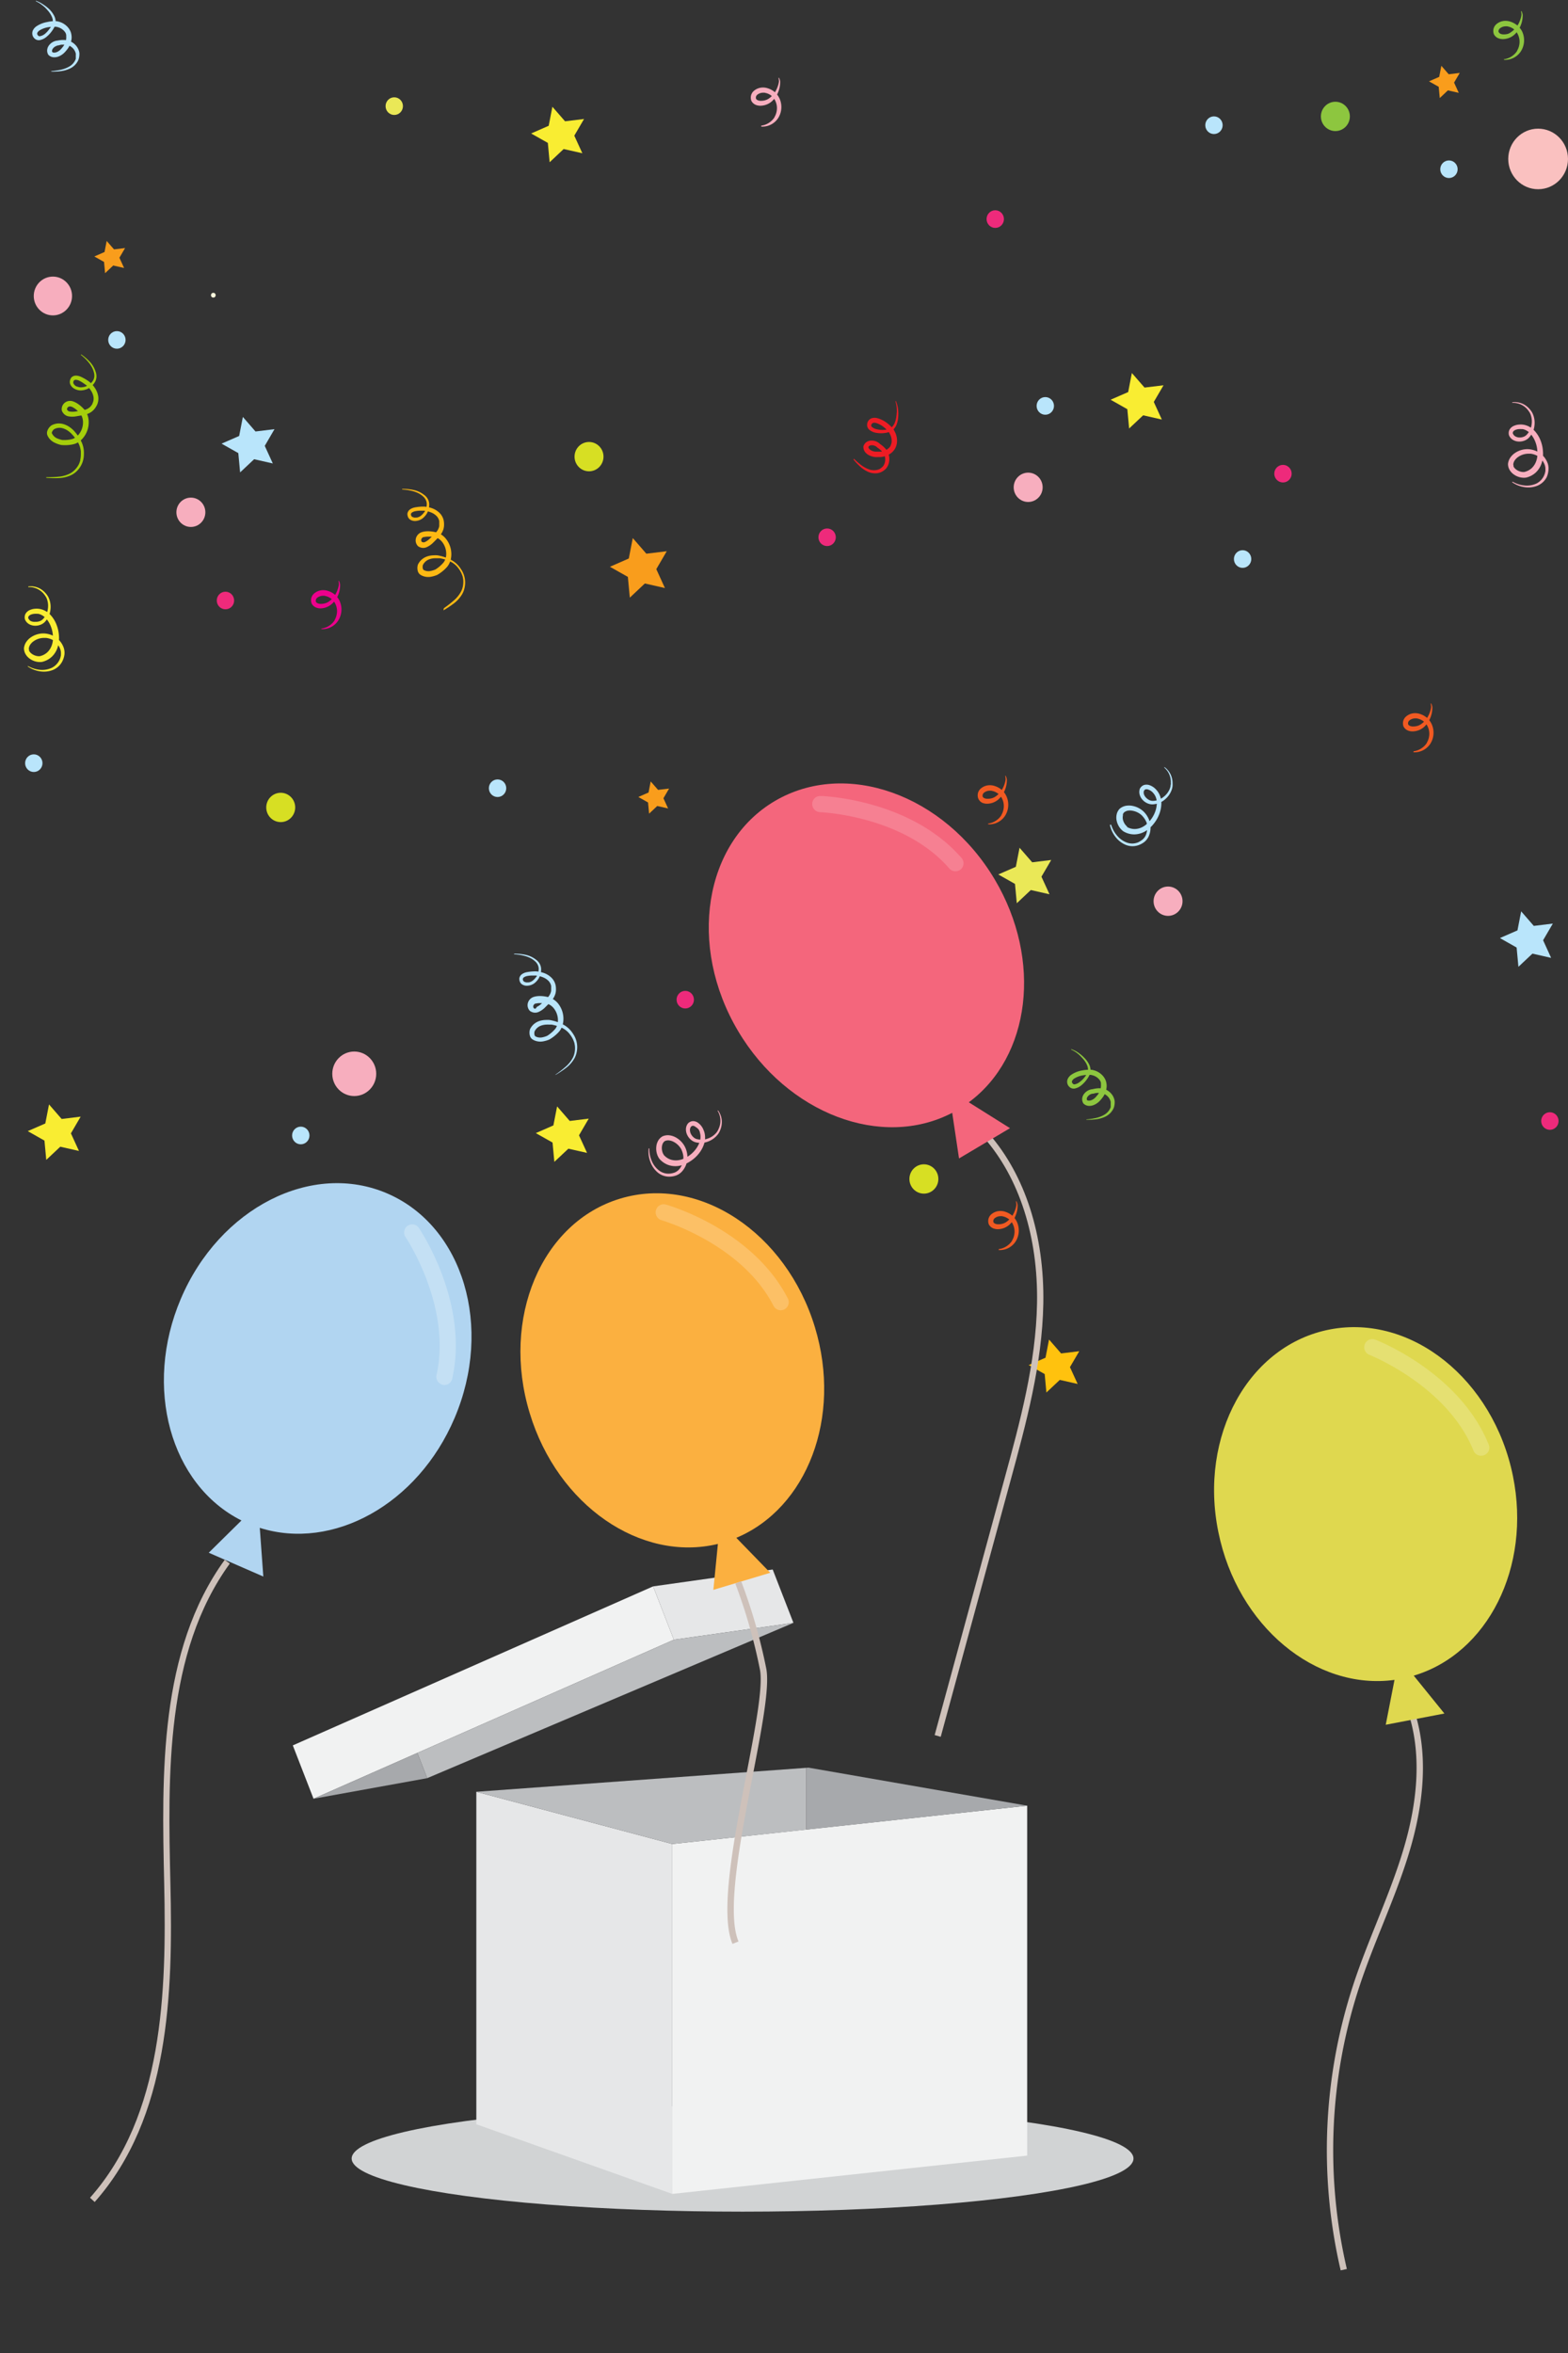<svg id="card-1-0" xmlns="http://www.w3.org/2000/svg" viewBox="0 0 444 666"><rect x="0" y="0" width="444" height="666" fill="#333333" stroke="none"/><title>card-1-0</title><g id="card-1-0-particles"><path d="M314.63,233.43a8.44,8.44,0,0,0,1.74,3.15,6.48,6.48,0,0,0,2.82,1.94,4.51,4.51,0,0,0,1.61.23,4.59,4.59,0,0,0,1.54-.36A5,5,0,0,0,323,238l.35-.23.14-.11.14-.12a3.54,3.54,0,0,0,.85-1.21,5.24,5.24,0,0,0,.24-3.05l0-.19,0-.09,0,.05h0v0l0-.05c0-.09,0-.12-.06-.18l-.07-.18a5.53,5.53,0,0,0-.36-.69,5.76,5.76,0,0,0-.45-.64l-.28-.33-.23-.24a5.17,5.17,0,0,0-2.64-1.27,3.57,3.57,0,0,0-1.36,0,2.4,2.4,0,0,0-1.06.55l.09-.09a1.86,1.86,0,0,0-.28.42l-.05.12v0h0s0-.07,0,0h0l0,.1,0,.05v.07l0,.13a2.87,2.87,0,0,0,0,1.16,3.67,3.67,0,0,0,.49,1.17,3.13,3.13,0,0,0,.81.88L319,234a4.52,4.52,0,0,0,2.3.65,4.93,4.93,0,0,0,2.32-.63,6.09,6.09,0,0,0,1.05-.74l.13-.11.12-.11.23-.23.22-.24.25-.29a8.34,8.34,0,0,0,1.39-2.31,7.58,7.58,0,0,0,.56-2.59,4.34,4.34,0,0,0-.57-2.34l-.16-.24-.09-.12-.13-.16a3.51,3.51,0,0,0-.39-.42,3.12,3.12,0,0,0-1-.6,1.4,1.4,0,0,0-.8-.11.81.81,0,0,0-.51.45l.05-.13a1.54,1.54,0,0,0-.07,1,2.46,2.46,0,0,0,.58,1,3.12,3.12,0,0,0,1,.74,2.32,2.32,0,0,0,1.2.2h.06a4.87,4.87,0,0,0,2.68-1.07,5.52,5.52,0,0,0,1.85-2.42,4,4,0,0,0,.2-.74c0-.12,0-.28.06-.42s0-.26,0-.39a5.4,5.4,0,0,0-.15-1.61,5.59,5.59,0,0,0-.63-1.5,5.52,5.52,0,0,0-1.09-1.27l.09-.13a5.51,5.51,0,0,1,2,2.78,6,6,0,0,1,.27,1.72,7.19,7.19,0,0,1,0,.87,5,5,0,0,1-.17.86,6.24,6.24,0,0,1-1.91,2.87,5.7,5.7,0,0,1-3.12,1.41h0a3.32,3.32,0,0,1-1.71-.18,4,4,0,0,1-1.45-.93,3.54,3.54,0,0,1-.91-1.48,2.75,2.75,0,0,1,0-1.75h0a2.11,2.11,0,0,1,1.2-1.1,2.54,2.54,0,0,1,1.61.07,4.41,4.41,0,0,1,1.38.81,4.59,4.59,0,0,1,.57.58,5.17,5.17,0,0,1,.48.64,5.68,5.68,0,0,1,.86,3.08,8.67,8.67,0,0,1-.62,3.14,9.9,9.9,0,0,1-1.62,2.75,8.52,8.52,0,0,1-2.41,2.08,6.25,6.25,0,0,1-3.07.83,6,6,0,0,1-3.05-.88h0a4.78,4.78,0,0,1-1.21-1.32,5.19,5.19,0,0,1-.67-1.66,4.21,4.21,0,0,1,0-1.8,3.34,3.34,0,0,1,.84-1.59h0a3.8,3.8,0,0,1,1.7-.83,4.89,4.89,0,0,1,1.88,0,6.29,6.29,0,0,1,3.3,1.71,6.75,6.75,0,0,1,1.77,3.29,6.14,6.14,0,0,1-.46,3.71,4.48,4.48,0,0,1-1.16,1.49,6,6,0,0,1-1.64.91,5.1,5.1,0,0,1-3.67-.07,7.09,7.09,0,0,1-2.92-2.28,8.32,8.32,0,0,1-1.56-3.39Z" fill="#b9e5fb"/><path d="M428.29,136.33a8.24,8.24,0,0,0,3.4,1.08,6.41,6.41,0,0,0,3.37-.55,4.54,4.54,0,0,0,1.32-1,4.67,4.67,0,0,0,.87-1.33,5.15,5.15,0,0,0,.26-.76c0-.14.06-.25.09-.41a1.76,1.76,0,0,0,0-.18l0-.18a3.58,3.58,0,0,0-.21-1.47,5.17,5.17,0,0,0-1.9-2.38l-.16-.11-.08-.05,0,0h0l0,0-.16-.08-.17-.08a5.56,5.56,0,0,0-.73-.26,5.82,5.82,0,0,0-.75-.15l-.43,0h-.33a5.16,5.16,0,0,0-2.78.91,3.64,3.64,0,0,0-1,1,2.45,2.45,0,0,0-.4,1.14v-.13a1.91,1.91,0,0,0,.08.5l0,.12v0h0l0,0h0l0,.1,0,0v0l0,0,.06.11a2.8,2.8,0,0,0,.81.82,3.58,3.58,0,0,0,1.15.51,3.05,3.05,0,0,0,1.19.07l-.11,0a4.53,4.53,0,0,0,2.11-1.13,5.05,5.05,0,0,0,1.26-2.07,6.32,6.32,0,0,0,.27-1.27l0-.17v-.16c0-.11,0-.22,0-.33s0-.22,0-.33v-.39a8.4,8.4,0,0,0-.56-2.64,7.52,7.52,0,0,0-1.35-2.27,4.23,4.23,0,0,0-2-1.3l-.28-.06-.14,0-.2,0a3.34,3.34,0,0,0-.56,0,3.09,3.09,0,0,0-1.1.23,1.41,1.41,0,0,0-.65.48.83.83,0,0,0-.07.68l0-.13a1.52,1.52,0,0,0,.62.77,2.4,2.4,0,0,0,1.12.34,3.1,3.1,0,0,0,1.25-.18,2.36,2.36,0,0,0,1-.69l.05-.06h0a5,5,0,0,0,1.23-2.64,5.6,5.6,0,0,0-.3-3,4,4,0,0,0-.36-.68l-.24-.34c-.08-.1-.15-.21-.24-.31a5.28,5.28,0,0,0-1.2-1.06,5.2,5.2,0,0,0-3.13-.83l0-.16a5.39,5.39,0,0,1,3.35.62,5.86,5.86,0,0,1,1.37,1.07,7,7,0,0,1,.56.66,4.91,4.91,0,0,1,.46.75,6.29,6.29,0,0,1,.56,3.41,5.84,5.84,0,0,1-1.31,3.2h0a3.36,3.36,0,0,1-1.37,1.07,4,4,0,0,1-1.69.33,3.45,3.45,0,0,1-1.67-.44,2.7,2.7,0,0,1-1.16-1.3h0a2.15,2.15,0,0,1,.13-1.63,2.58,2.58,0,0,1,1.22-1.07,4.36,4.36,0,0,1,1.56-.37,4.5,4.5,0,0,1,.81,0,5.11,5.11,0,0,1,.79.13,5.56,5.56,0,0,1,2.71,1.64,8.62,8.62,0,0,1,1.69,2.71,10,10,0,0,1,.69,3.13,8.65,8.65,0,0,1-.34,3.19,6.37,6.37,0,0,1-1.66,2.74,6.06,6.06,0,0,1-2.82,1.48h0a4.65,4.65,0,0,1-1.77-.12,5.05,5.05,0,0,1-1.61-.74,4.13,4.13,0,0,1-1.23-1.3,3.35,3.35,0,0,1-.47-1.74h0a3.9,3.9,0,0,1,.67-1.79,5,5,0,0,1,1.36-1.32,6.27,6.27,0,0,1,3.56-1.05,6.58,6.58,0,0,1,3.52,1.16,6.07,6.07,0,0,1,2.18,3,4.54,4.54,0,0,1,.16,1.89A6.17,6.17,0,0,1,438,135a5.18,5.18,0,0,1-2.72,2.5,7,7,0,0,1-3.67.37,8.11,8.11,0,0,1-3.43-1.38Z" fill="#f7aebe"/><path d="M7.93,188.51a8.24,8.24,0,0,0,3.4,1.08A6.43,6.43,0,0,0,14.7,189a4.54,4.54,0,0,0,1.32-1,4.66,4.66,0,0,0,.88-1.33,5.18,5.18,0,0,0,.26-.76c0-.14.06-.25.09-.41a1.56,1.56,0,0,0,0-.18l0-.18a3.59,3.59,0,0,0-.21-1.47,5.17,5.17,0,0,0-1.9-2.38l-.16-.11-.08-.05,0,0h0l0,0-.16-.08-.17-.08a5.58,5.58,0,0,0-.73-.26,5.77,5.77,0,0,0-.75-.15l-.43,0h-.33a5.16,5.16,0,0,0-2.77.91,3.62,3.62,0,0,0-1,1,2.43,2.43,0,0,0-.4,1.14v-.13a1.83,1.83,0,0,0,.08.5l0,.12v0h0s0-.07,0,0h0l0,.1,0,0v0l0,0,.06.11a2.79,2.79,0,0,0,.81.82,3.57,3.57,0,0,0,1.15.51,3.05,3.05,0,0,0,1.19.07l-.11,0a4.53,4.53,0,0,0,2.11-1.13,5,5,0,0,0,1.26-2.07,6.33,6.33,0,0,0,.27-1.27l0-.17v-.16c0-.11,0-.22,0-.33s0-.22,0-.33V180a8.4,8.4,0,0,0-.56-2.64,7.52,7.52,0,0,0-1.35-2.27,4.23,4.23,0,0,0-2-1.3l-.29-.06-.14,0-.2,0a3.34,3.34,0,0,0-.57,0,3.09,3.09,0,0,0-1.1.23,1.42,1.42,0,0,0-.66.48.83.83,0,0,0-.07.68l0-.13a1.52,1.52,0,0,0,.62.77A2.4,2.4,0,0,0,10,176a3.09,3.09,0,0,0,1.25-.18,2.36,2.36,0,0,0,1-.69l.06-.06h0a5,5,0,0,0,1.23-2.64,5.59,5.59,0,0,0-.3-3,3.89,3.89,0,0,0-.36-.68l-.24-.34c-.08-.1-.15-.21-.24-.31a5.29,5.29,0,0,0-1.2-1.06A5.2,5.2,0,0,0,8,166.18L8,166a5.39,5.39,0,0,1,3.35.62,5.85,5.85,0,0,1,1.37,1.07,6.92,6.92,0,0,1,.56.66,5,5,0,0,1,.46.75,6.28,6.28,0,0,1,.55,3.41,5.83,5.83,0,0,1-1.31,3.2h0a3.35,3.35,0,0,1-1.37,1.07,3.94,3.94,0,0,1-1.69.33,3.45,3.45,0,0,1-1.67-.44,2.7,2.7,0,0,1-1.16-1.3h0a2.15,2.15,0,0,1,.13-1.63,2.58,2.58,0,0,1,1.22-1.07A4.37,4.37,0,0,1,10,172.3a4.52,4.52,0,0,1,.81,0,5.13,5.13,0,0,1,.79.13,5.56,5.56,0,0,1,2.71,1.64A8.62,8.62,0,0,1,16,176.81a10,10,0,0,1,.69,3.13,8.66,8.66,0,0,1-.34,3.19,6.37,6.37,0,0,1-1.66,2.74,6.07,6.07,0,0,1-2.82,1.48h0a4.66,4.66,0,0,1-1.77-.12,5.06,5.06,0,0,1-1.61-.74,4.14,4.14,0,0,1-1.23-1.3,3.35,3.35,0,0,1-.47-1.74h0a3.9,3.9,0,0,1,.67-1.79,5,5,0,0,1,1.36-1.32,6.27,6.27,0,0,1,3.56-1.05,6.57,6.57,0,0,1,3.52,1.16,6.06,6.06,0,0,1,2.18,3,4.54,4.54,0,0,1,.16,1.89,6.17,6.17,0,0,1-.57,1.8,5.17,5.17,0,0,1-2.72,2.5,7,7,0,0,1-3.67.37,8.13,8.13,0,0,1-3.43-1.38Z" fill="#f9ed32"/><path d="M183.85,325.07a8.5,8.5,0,0,0,.71,3.54,6.54,6.54,0,0,0,2.1,2.72,4.39,4.39,0,0,0,3,.85,4.82,4.82,0,0,0,.79-.13l.4-.11.17-.06.17-.07a3.48,3.48,0,0,0,1.17-.89,5.22,5.22,0,0,0,1.15-2.83c0-.07,0-.13,0-.2v-.1c0,.13,0,0,0,.06h0v-.09c0-.09,0-.12,0-.19l0-.19a5.81,5.81,0,0,0-.13-.77,5.9,5.9,0,0,0-.23-.74l-.16-.4c0-.08-.1-.2-.15-.3a5.23,5.23,0,0,0-2.13-2,3.62,3.62,0,0,0-1.3-.39,2.4,2.4,0,0,0-1.18.2l.12-.06a1.82,1.82,0,0,0-.39.31l-.08.1,0,0h0l0,0h0l-.07.09,0,0v0l0,0-.07.11a2.87,2.87,0,0,0-.32,1.11,3.69,3.69,0,0,0,.11,1.26,3.13,3.13,0,0,0,.51,1.09l-.08-.09a4.56,4.56,0,0,0,2,1.33,4.94,4.94,0,0,0,2.4.11,6.14,6.14,0,0,0,1.23-.37l.16-.07.14-.07.29-.15.28-.16.33-.2a8.28,8.28,0,0,0,2-1.77,7.55,7.55,0,0,0,1.31-2.29,4.33,4.33,0,0,0,.16-2.4l-.08-.28,0-.14-.08-.19a3.65,3.65,0,0,0-.24-.52A3.17,3.17,0,0,0,197,319a1.4,1.4,0,0,0-.73-.35.8.8,0,0,0-.62.27l.09-.11a1.55,1.55,0,0,0-.37.92,2.49,2.49,0,0,0,.24,1.16,3.18,3.18,0,0,0,.76,1,2.35,2.35,0,0,0,1.08.56l.08,0h0a4.85,4.85,0,0,0,2.88-.19,5.46,5.46,0,0,0,2.49-1.73,3.93,3.93,0,0,0,.41-.65c.06-.11.13-.26.18-.38s.1-.23.15-.36a5.35,5.35,0,0,0,.34-1.58,5.38,5.38,0,0,0-.79-3.18l.13-.09a5.57,5.57,0,0,1,1.08,3.27,6,6,0,0,1-.26,1.73,7,7,0,0,1-.3.81,4.81,4.81,0,0,1-.42.77,6.18,6.18,0,0,1-2.69,2.14,5.67,5.67,0,0,1-3.4.38h0a3.32,3.32,0,0,1-1.58-.7,4,4,0,0,1-1.1-1.34,3.58,3.58,0,0,1-.42-1.7,2.75,2.75,0,0,1,.57-1.66h0a2.09,2.09,0,0,1,1.47-.67,2.56,2.56,0,0,1,1.51.57,4.47,4.47,0,0,1,1.07,1.2,4.66,4.66,0,0,1,.36.73,5.39,5.39,0,0,1,.27.76,5.7,5.7,0,0,1-.11,3.2,8.66,8.66,0,0,1-1.54,2.8,9.77,9.77,0,0,1-2.38,2.12,8.38,8.38,0,0,1-2.92,1.24,6.2,6.2,0,0,1-3.17-.16,6.08,6.08,0,0,1-2.64-1.78h0a4.75,4.75,0,0,1-.75-1.63,5.17,5.17,0,0,1-.13-1.79,4.18,4.18,0,0,1,.53-1.72,3.29,3.29,0,0,1,1.28-1.25h0a3.78,3.78,0,0,1,1.87-.27,5,5,0,0,1,1.79.57,6.36,6.36,0,0,1,2.62,2.65,6.79,6.79,0,0,1,.7,3.68,6.1,6.1,0,0,1-1.56,3.39,4.42,4.42,0,0,1-1.56,1.06,6,6,0,0,1-1.83.36,5.12,5.12,0,0,1-3.47-1.21,7.16,7.16,0,0,1-2.09-3.08,8.35,8.35,0,0,1-.46-3.71Z" fill="#f7aebe"/><path d="M157.32,304.15a29.84,29.84,0,0,0,2.8-2.18,8.75,8.75,0,0,0,2.13-2.66,5.6,5.6,0,0,0,.49-1.58,6.27,6.27,0,0,0,.06-1.64,6.17,6.17,0,0,0-.14-.79c0-.13-.07-.27-.11-.38l-.07-.19-.07-.19a7.14,7.14,0,0,0-.77-1.41l-.26-.35-.24-.31a5.46,5.46,0,0,0-.55-.56,6.33,6.33,0,0,0-1.29-.9,11.73,11.73,0,0,0-3.11-1l-.21,0-.11,0h0l-.4,0a6.85,6.85,0,0,0-.77,0,5.06,5.06,0,0,0-1.44.27,3.22,3.22,0,0,0-1.93,1.75l.06-.15a1.94,1.94,0,0,0,0,1.16.51.51,0,0,0,.18.24h0l-.07,0h0l.11.06.15.07.32.13a2.92,2.92,0,0,0,1.38.09,7,7,0,0,0,1.58-.49l-.16.08a9.79,9.79,0,0,0,2-1.62c.15-.15.28-.31.41-.47l0-.06,0,0h0l0,.07h0v0l.09-.13a2.2,2.2,0,0,0,.13-.23,4,4,0,0,0,.38-1,5.42,5.42,0,0,0-1.12-4.44,4.22,4.22,0,0,0-.82-.76,3.4,3.4,0,0,0-.46-.27,4.08,4.08,0,0,0-.51-.21l-.07,0,.07,0H155l-.16,0-.31-.07c-.21,0-.42-.08-.63-.11l-.15,0-.18,0-.3,0c-.21,0-.4,0-.62,0a5.27,5.27,0,0,0-.56.06l-.3.06h-.08l-.08,0a1,1,0,0,0-.49.38.85.85,0,0,0-.14.54.81.81,0,0,0,.23.5l-.21-.17a1.28,1.28,0,0,0,.53.23A1,1,0,0,0,152,285a5.07,5.07,0,0,0,1.48-1.07l.83-.8c.25-.25.54-.55.77-.79a4.62,4.62,0,0,0,.56-.73,3.22,3.22,0,0,0,.19-.38l.1-.24.06-.18a2.8,2.8,0,0,0,.08-.38c0-.16,0-.3,0-.46s0-.33,0-.46v-.15c0-.05,0-.07,0-.1s0-.13,0-.19a2.93,2.93,0,0,0-.79-1.47,4.61,4.61,0,0,0-1.57-1,6.35,6.35,0,0,0-1-.31,7.43,7.43,0,0,0-1-.17h.1c-.46,0-.89,0-1.31,0a7.94,7.94,0,0,0-1.19.13,2.58,2.58,0,0,0-.9.34.76.76,0,0,0-.36.49v-.15a1.44,1.44,0,0,0,.06.53.74.74,0,0,0,.23.34,1.65,1.65,0,0,0,1.13.25l.18,0h0l.11,0,.35-.1a2.79,2.79,0,0,0,.63-.31,4.82,4.82,0,0,0,1.08-1.11l0,.05a4.31,4.31,0,0,0,.72-2.44,2.71,2.71,0,0,0-.34-1.19,3.23,3.23,0,0,0-.85-1l0,0h0a5.43,5.43,0,0,0-1.25-.82,8.47,8.47,0,0,0-1.43-.54,13.2,13.2,0,0,0-3.1-.48v-.16a13.77,13.77,0,0,1,3.18.29,7.16,7.16,0,0,1,2.92,1.31h0a3.79,3.79,0,0,1,1.05,1.07,3.3,3.3,0,0,1,.49,1.42,5,5,0,0,1-.67,2.9h0a5.41,5.41,0,0,1-1.22,1.36,3.69,3.69,0,0,1-1.7.68,2.56,2.56,0,0,1-1.8-.36,1.71,1.71,0,0,1-.6-.74,2.41,2.41,0,0,1-.17-.93h0a1.84,1.84,0,0,1,.74-1.21,3.52,3.52,0,0,1,1.28-.55,13.14,13.14,0,0,1,2.72-.25h0a8.19,8.19,0,0,1,2.33.5,5.85,5.85,0,0,1,2,1.26,4.26,4.26,0,0,1,1.19,2.1,5.57,5.57,0,0,1,.12,1.21,4.39,4.39,0,0,1-.15,1.21c0,.1-.06.2-.09.29l-.11.28a4.45,4.45,0,0,1-.27.55,5.84,5.84,0,0,1-.71,1c-.53.6-1.1,1.15-1.66,1.71a6.11,6.11,0,0,1-2,1.4,2.46,2.46,0,0,1-1.23.16,2.75,2.75,0,0,1-1.14-.46h0a2.32,2.32,0,0,1-.67-1.41,2.41,2.41,0,0,1,.37-1.52,2.54,2.54,0,0,1,1.21-1l.37-.12.37-.08a6.55,6.55,0,0,1,.76-.09,9.23,9.23,0,0,1,3,.37A5.4,5.4,0,0,1,158,284a6.94,6.94,0,0,1,1.4,5.76,5.44,5.44,0,0,1-.54,1.43,4.41,4.41,0,0,1-.42.65c-.16.2-.33.38-.51.56a11.18,11.18,0,0,1-2.38,1.83h0a8.29,8.29,0,0,1-1.92.55,4.26,4.26,0,0,1-2-.18,3.63,3.63,0,0,1-.92-.46,1.85,1.85,0,0,1-.62-.85,3.19,3.19,0,0,1,0-2h0a4.55,4.55,0,0,1,1.12-1.45,4.71,4.71,0,0,1,1.59-.87,6.27,6.27,0,0,1,1.78-.28,7.82,7.82,0,0,1,.9,0l.44.06.44.1a12.42,12.42,0,0,1,3.35,1.27,7.34,7.34,0,0,1,1.44,1.09,7.92,7.92,0,0,1,1.13,1.42,6.68,6.68,0,0,1,1,5.23,6.1,6.1,0,0,1-.62,1.7,9.14,9.14,0,0,1-2.37,2.7,28.82,28.82,0,0,1-3,2Z" fill="#b9e5fb"/><path d="M13.1,135.07a29.53,29.53,0,0,0,3.53-.15,8.57,8.57,0,0,0,3.26-.94,5.5,5.5,0,0,0,1.3-1,6.22,6.22,0,0,0,1-1.31,6.47,6.47,0,0,0,.34-.73c0-.12.1-.26.13-.37l.06-.2,0-.2a7.22,7.22,0,0,0,.17-1.6v-.44c0-.15,0-.25,0-.39a5.93,5.93,0,0,0-.13-.78,6.51,6.51,0,0,0-.54-1.49,11.9,11.9,0,0,0-1.95-2.67l-.15-.15-.07-.08,0,0h0l0,0h0l0,0-.3-.26a7,7,0,0,0-.62-.46,5.06,5.06,0,0,0-1.33-.62,3.17,3.17,0,0,0-2.57.31l.14-.09a1.91,1.91,0,0,0-.68.94.51.51,0,0,0,0,.3v0h0l0-.07h0l.05.11.08.14a2.7,2.7,0,0,0,.19.29A3,3,0,0,0,16,124a7.07,7.07,0,0,0,1.58.52l-.18,0a9.63,9.63,0,0,0,2.59-.14l.6-.15.07,0h0l-.08,0h0l.15-.06.24-.11a3.91,3.91,0,0,0,.91-.63,5.41,5.41,0,0,0,1.61-4.28,4.31,4.31,0,0,0-.24-1.1,3.45,3.45,0,0,0-.22-.49,4.14,4.14,0,0,0-.3-.47l0-.06,0,.06h0l0,0-.11-.13-.21-.24c-.15-.16-.3-.31-.45-.46l-.11-.1-.14-.12-.23-.19c-.17-.13-.32-.24-.51-.36a5.43,5.43,0,0,0-.49-.28l-.28-.12,0,0h0l-.08,0a1,1,0,0,0-.62,0,.85.85,0,0,0-.42.36.81.81,0,0,0-.1.54l-.07-.26a1.3,1.3,0,0,0,.3.5,1,1,0,0,0,.44.23,5,5,0,0,0,1.82,0l1.13-.17c.35-.06.75-.13,1.08-.2a4.53,4.53,0,0,0,.88-.27,3.12,3.12,0,0,0,.37-.2l.22-.14.15-.11a2.56,2.56,0,0,0,.29-.26c.11-.12.2-.23.29-.35s.18-.27.25-.38l.07-.13,0-.09.08-.18a3,3,0,0,0,.19-1.66,4.68,4.68,0,0,0-.7-1.75,6.54,6.54,0,0,0-.61-.82,7.57,7.57,0,0,0-.73-.73l.08.06c-.38-.27-.73-.52-1.08-.75a8,8,0,0,0-1-.58,2.57,2.57,0,0,0-.93-.25.74.74,0,0,0-.57.19l.1-.12a1.43,1.43,0,0,0-.25.47.75.75,0,0,0,0,.41,1.67,1.67,0,0,0,.78.86l.16.09,0,0h0l0,0h0l.1,0,.34.12a2.71,2.71,0,0,0,.69.11,4.67,4.67,0,0,0,1.52-.28l-.06,0a4.22,4.22,0,0,0,2-1.58,2.71,2.71,0,0,0,.4-1.17,3.26,3.26,0,0,0-.15-1.28v0h0a5.51,5.51,0,0,0-.55-1.4,8.59,8.59,0,0,0-.86-1.28,13.48,13.48,0,0,0-2.26-2.2l.09-.13a14,14,0,0,1,2.44,2.09,7.31,7.31,0,0,1,1.64,2.77h0a3.85,3.85,0,0,1,.25,1.49,3.31,3.31,0,0,1-.41,1.45,4.92,4.92,0,0,1-2.2,2h0a5.3,5.3,0,0,1-1.78.4,3.68,3.68,0,0,1-1.78-.44,2.61,2.61,0,0,1-1.26-1.34,1.74,1.74,0,0,1-.07-1,2.43,2.43,0,0,1,.38-.86h0a1.8,1.8,0,0,1,1.29-.55,3.5,3.5,0,0,1,1.36.3A13.22,13.22,0,0,1,25.22,108h0a8.42,8.42,0,0,1,1.62,1.77,6,6,0,0,1,.94,2.22,4.31,4.31,0,0,1-.22,2.41,5.53,5.53,0,0,1-.59,1.06,4.34,4.34,0,0,1-.82.9l-.24.19-.25.17a4.46,4.46,0,0,1-.53.29,5.77,5.77,0,0,1-1.14.38c-.78.18-1.55.3-2.33.43a6.07,6.07,0,0,1-2.39,0,2.49,2.49,0,0,1-1.09-.59,2.81,2.81,0,0,1-.67-1h0a2.33,2.33,0,0,1,1.42-2.58,2.49,2.49,0,0,1,1.55-.1l.37.12.35.15a6.37,6.37,0,0,1,.67.37,9.45,9.45,0,0,1,2.23,2,5.52,5.52,0,0,1,1,2.86A6.92,6.92,0,0,1,23,124.53a5.36,5.36,0,0,1-1.25.86,4.24,4.24,0,0,1-.71.28c-.24.07-.49.12-.73.17a11.05,11.05,0,0,1-3,.11h0a8.39,8.39,0,0,1-1.88-.67A4.34,4.34,0,0,1,13.87,124a3.83,3.83,0,0,1-.49-.91,1.87,1.87,0,0,1,0-1.05,3.16,3.16,0,0,1,1.2-1.64h0a4.44,4.44,0,0,1,1.74-.53,4.65,4.65,0,0,1,1.8.22,6.33,6.33,0,0,1,1.62.81,8.06,8.06,0,0,1,.71.56l.33.31c.11.11.21.22.31.34a12.6,12.6,0,0,1,2,3,7.46,7.46,0,0,1,.55,1.73,8,8,0,0,1,.11,1.81,6.65,6.65,0,0,1-2.16,4.85,6,6,0,0,1-1.48,1,9,9,0,0,1-3.47.82,28.49,28.49,0,0,1-3.56-.07Z" fill="#a4ce0b"/><path d="M125.69,172.15a30,30,0,0,0,2.8-2.18,8.75,8.75,0,0,0,2.13-2.66,5.61,5.61,0,0,0,.49-1.58,6.28,6.28,0,0,0,.06-1.64,6.21,6.21,0,0,0-.14-.79c0-.13-.07-.27-.11-.38l-.07-.19-.07-.19a7.18,7.18,0,0,0-.77-1.41l-.26-.35-.24-.31a5.66,5.66,0,0,0-.55-.56,6.33,6.33,0,0,0-1.29-.9,11.69,11.69,0,0,0-3.11-1l-.21,0-.11,0h0l-.4,0a6.86,6.86,0,0,0-.77,0,5,5,0,0,0-1.44.27,3.22,3.22,0,0,0-1.93,1.75l.06-.15a1.94,1.94,0,0,0,0,1.16.51.51,0,0,0,.18.24h0l-.07,0h0l.11.06.15.07.32.13a2.93,2.93,0,0,0,1.38.09,7.06,7.06,0,0,0,1.58-.49l-.16.08a9.77,9.77,0,0,0,2-1.63c.15-.15.28-.31.41-.47l0-.06,0,0h0l0,.07h0v0l.09-.14a2.18,2.18,0,0,0,.13-.23,4,4,0,0,0,.38-1,5.42,5.42,0,0,0-1.12-4.44,4.23,4.23,0,0,0-.82-.76,3.39,3.39,0,0,0-.46-.27,4.08,4.08,0,0,0-.51-.21l-.07,0,.07,0h-.08l-.16,0-.31-.07-.63-.11-.15,0-.18,0-.3,0c-.21,0-.4,0-.62,0a5.3,5.3,0,0,0-.56.06l-.3.06h-.08l-.08,0a1,1,0,0,0-.49.38.85.85,0,0,0-.14.54.8.8,0,0,0,.23.5l-.21-.17a1.29,1.29,0,0,0,.53.23,1,1,0,0,0,.49-.07,5,5,0,0,0,1.48-1.07l.83-.8c.25-.25.54-.54.77-.79a4.7,4.7,0,0,0,.56-.73,3.29,3.29,0,0,0,.19-.38l.1-.24.06-.18a2.75,2.75,0,0,0,.08-.38c0-.16,0-.3,0-.46s0-.33,0-.46v-.15c0-.05,0-.07,0-.1s0-.13,0-.19a2.93,2.93,0,0,0-.79-1.47,4.6,4.6,0,0,0-1.57-1,6.48,6.48,0,0,0-1-.31,7.44,7.44,0,0,0-1-.17h.1c-.46,0-.89,0-1.31,0a7.94,7.94,0,0,0-1.19.14,2.56,2.56,0,0,0-.9.34.76.76,0,0,0-.36.49v-.15a1.44,1.44,0,0,0,.06.53.74.74,0,0,0,.23.34,1.64,1.64,0,0,0,1.13.25l.18,0h0l.11,0,.35-.1a2.75,2.75,0,0,0,.63-.31,4.78,4.78,0,0,0,1.08-1.11l0,.05a4.31,4.31,0,0,0,.72-2.44,2.72,2.72,0,0,0-.34-1.19,3.22,3.22,0,0,0-.85-1l0,0h0a5.43,5.43,0,0,0-1.25-.82,8.45,8.45,0,0,0-1.43-.54,13.24,13.24,0,0,0-3.1-.48v-.16a13.78,13.78,0,0,1,3.18.29,7.17,7.17,0,0,1,2.92,1.31h0a3.77,3.77,0,0,1,1.05,1.07,3.29,3.29,0,0,1,.49,1.42,5,5,0,0,1-.67,2.9h0a5.39,5.39,0,0,1-1.22,1.37,3.69,3.69,0,0,1-1.7.68,2.56,2.56,0,0,1-1.8-.36,1.72,1.72,0,0,1-.6-.74,2.42,2.42,0,0,1-.17-.93h0a1.83,1.83,0,0,1,.74-1.21,3.5,3.5,0,0,1,1.28-.55,13.14,13.14,0,0,1,2.72-.25h0a8.23,8.23,0,0,1,2.33.5,5.85,5.85,0,0,1,2,1.26,4.26,4.26,0,0,1,1.19,2.1,5.56,5.56,0,0,1,.12,1.21,4.4,4.4,0,0,1-.15,1.21c0,.1-.06.2-.09.29l-.11.28a4.56,4.56,0,0,1-.27.55,5.86,5.86,0,0,1-.71,1c-.53.6-1.1,1.15-1.66,1.71a6.13,6.13,0,0,1-2,1.4,2.47,2.47,0,0,1-1.23.16,2.75,2.75,0,0,1-1.14-.46h0a2.33,2.33,0,0,1-.67-1.41,2.41,2.41,0,0,1,.37-1.52,2.53,2.53,0,0,1,1.21-1l.37-.12.37-.08a6.35,6.35,0,0,1,.76-.09,9.29,9.29,0,0,1,3,.37,5.41,5.41,0,0,1,2.47,1.74,6.94,6.94,0,0,1,1.4,5.76,5.43,5.43,0,0,1-.54,1.43,4.41,4.41,0,0,1-.42.65c-.16.2-.33.38-.51.56a11.21,11.21,0,0,1-2.38,1.83h0a8.34,8.34,0,0,1-1.92.55,4.27,4.27,0,0,1-2-.18,3.7,3.7,0,0,1-.92-.46,1.85,1.85,0,0,1-.62-.85,3.19,3.19,0,0,1,0-2h0a4.55,4.55,0,0,1,1.12-1.45,4.68,4.68,0,0,1,1.59-.87,6.27,6.27,0,0,1,1.78-.28,8,8,0,0,1,.9,0l.45.06.44.1a12.35,12.35,0,0,1,3.35,1.27,7.26,7.26,0,0,1,1.44,1.09,7.91,7.91,0,0,1,1.13,1.42,6.68,6.68,0,0,1,1,5.23,6.1,6.1,0,0,1-.62,1.71,9.14,9.14,0,0,1-2.37,2.7,28.83,28.83,0,0,1-3,2Z" fill="#fdb913"/><path d="M282.84,353.54a5.16,5.16,0,0,0,2.46-1,5.09,5.09,0,0,0,.92-.86c.13-.16.26-.33.37-.5l0,0h0l0,0v0l0-.08.08-.13.14-.27a4.75,4.75,0,0,0,.37-1.13,4.78,4.78,0,0,0-.49-3.3,3.86,3.86,0,0,0-1.46-1.49,4.29,4.29,0,0,0-1-.43l-.51-.12h-.43a2.63,2.63,0,0,0-1.64.59,1.16,1.16,0,0,0-.34.5,1.23,1.23,0,0,0,0,.65l-.07-.18a.94.94,0,0,0,.44.51,2,2,0,0,0,1,.22,4.15,4.15,0,0,0,1.2-.15,3.49,3.49,0,0,0,1.1-.52,6.25,6.25,0,0,0,1.83-2,7.22,7.22,0,0,0,.62-1.33,6.84,6.84,0,0,0,.37-1.46v0a3.7,3.7,0,0,0-.13-1l.14-.07a3.62,3.62,0,0,1,.34,1.06h0a7.56,7.56,0,0,1-.61,3.12,7,7,0,0,1-1.85,2.59,5,5,0,0,1-2.94,1.15,3.45,3.45,0,0,1-1.59-.27,2.41,2.41,0,0,1-1.18-1.13h0a2.71,2.71,0,0,1-.09-1.48,2.56,2.56,0,0,1,.75-1.27,3.92,3.92,0,0,1,2.67-1,4.3,4.3,0,0,1,1.42.25,5.78,5.78,0,0,1,1.3.62,5.27,5.27,0,0,1,1.89,2.15,5.84,5.84,0,0,1-.29,5.55,5.33,5.33,0,0,1-4.85,2.49Z" fill="#f15a22"/><path d="M400.28,212.64a5.16,5.16,0,0,0,2.46-1,5.08,5.08,0,0,0,.92-.86c.13-.16.26-.33.37-.5l0,0h0l0,0v0l0-.08.08-.13.14-.27a4.75,4.75,0,0,0,.37-1.13,4.78,4.78,0,0,0-.49-3.3,3.86,3.86,0,0,0-1.46-1.49,4.29,4.29,0,0,0-1-.43l-.51-.12h-.43a2.63,2.63,0,0,0-1.64.59,1.16,1.16,0,0,0-.34.5,1.23,1.23,0,0,0,0,.65l-.07-.18a.94.94,0,0,0,.44.51,2,2,0,0,0,1,.22,4.15,4.15,0,0,0,1.2-.15,3.49,3.49,0,0,0,1.1-.52,6.25,6.25,0,0,0,1.83-2,7.22,7.22,0,0,0,.62-1.33,6.84,6.84,0,0,0,.37-1.46v0a3.7,3.7,0,0,0-.13-1l.14-.07a3.62,3.62,0,0,1,.34,1.06h0a7.56,7.56,0,0,1-.61,3.12,7,7,0,0,1-1.85,2.59,5,5,0,0,1-2.94,1.15,3.45,3.45,0,0,1-1.59-.27,2.41,2.41,0,0,1-1.18-1.13h0a2.71,2.71,0,0,1-.09-1.48,2.56,2.56,0,0,1,.75-1.27,3.92,3.92,0,0,1,2.67-1,4.3,4.3,0,0,1,1.42.25,5.78,5.78,0,0,1,1.3.62,5.27,5.27,0,0,1,1.89,2.15,5.84,5.84,0,0,1-.29,5.55,5.33,5.33,0,0,1-4.85,2.49Z" fill="#f15a22"/><path d="M279.8,233.11a5.16,5.16,0,0,0,2.46-1,5.08,5.08,0,0,0,.92-.86c.13-.16.26-.33.37-.5l0,0h0l0,0v0l0-.08.08-.13.14-.27a4.74,4.74,0,0,0,.37-1.13,4.78,4.78,0,0,0-.49-3.3,3.86,3.86,0,0,0-1.46-1.49,4.29,4.29,0,0,0-1-.43l-.51-.12h-.43a2.63,2.63,0,0,0-1.64.59,1.16,1.16,0,0,0-.34.5,1.23,1.23,0,0,0,0,.65l-.07-.18a.94.94,0,0,0,.44.51,2,2,0,0,0,1,.22,4.15,4.15,0,0,0,1.2-.15,3.49,3.49,0,0,0,1.1-.52,6.25,6.25,0,0,0,1.83-2,7.22,7.22,0,0,0,.62-1.33,6.85,6.85,0,0,0,.37-1.46v0a3.71,3.71,0,0,0-.13-1l.14-.07a3.61,3.61,0,0,1,.34,1.06h0a7.56,7.56,0,0,1-.61,3.12,7,7,0,0,1-1.85,2.59,5,5,0,0,1-2.94,1.15,3.45,3.45,0,0,1-1.59-.27A2.41,2.41,0,0,1,277,226h0a2.71,2.71,0,0,1-.09-1.48,2.56,2.56,0,0,1,.75-1.27,3.92,3.92,0,0,1,2.67-1,4.3,4.3,0,0,1,1.42.25,5.78,5.78,0,0,1,1.3.62,5.27,5.27,0,0,1,1.89,2.15,5.84,5.84,0,0,1-.29,5.55,5.33,5.33,0,0,1-4.85,2.49Z" fill="#f15a22"/><path d="M209.34,251.17a5.21,5.21,0,0,0,3.38-1.83c.13-.16.25-.33.37-.5l0,0h0l0,0v0l0-.08.08-.13.13-.27a4.77,4.77,0,0,0,.37-1.13,4.78,4.78,0,0,0-.49-3.3,3.88,3.88,0,0,0-1.46-1.5,4.29,4.29,0,0,0-1-.43l-.51-.12h-.43a2.63,2.63,0,0,0-1.64.59,1.15,1.15,0,0,0-.34.5,1.23,1.23,0,0,0,0,.65l-.07-.17a.94.94,0,0,0,.45.51,2,2,0,0,0,1,.21,4.09,4.09,0,0,0,1.2-.15,3.45,3.45,0,0,0,1.1-.52,6.26,6.26,0,0,0,1.83-2,7.22,7.22,0,0,0,.62-1.33,6.87,6.87,0,0,0,.37-1.46v0a3.71,3.71,0,0,0-.13-1l.14-.07a3.65,3.65,0,0,1,.34,1.06h0a7.55,7.55,0,0,1-.61,3.12,7,7,0,0,1-1.85,2.59,5,5,0,0,1-2.94,1.15,3.43,3.43,0,0,1-1.59-.27,2.4,2.4,0,0,1-1.18-1.13h0a2.72,2.72,0,0,1-.09-1.48,2.56,2.56,0,0,1,.75-1.27,3.93,3.93,0,0,1,2.67-1,4.39,4.39,0,0,1,1.42.25,5.68,5.68,0,0,1,1.3.62,5.25,5.25,0,0,1,1.89,2.15,5.84,5.84,0,0,1-.29,5.55,5.32,5.32,0,0,1-4.85,2.49Z" fill="#f9ed32"/><path d="M91,177.91a5.21,5.21,0,0,0,3.38-1.83c.13-.16.25-.33.37-.5l0,0h0l0,0v0l0-.08.08-.13.13-.27a4.76,4.76,0,0,0,.37-1.13,4.78,4.78,0,0,0-.49-3.3,3.87,3.87,0,0,0-1.46-1.49,4.29,4.29,0,0,0-1-.43l-.51-.12h-.43a2.63,2.63,0,0,0-1.64.59,1.15,1.15,0,0,0-.34.5,1.23,1.23,0,0,0,0,.65l-.07-.18a.94.94,0,0,0,.45.51,2,2,0,0,0,1,.22,4.12,4.12,0,0,0,1.2-.15,3.47,3.47,0,0,0,1.1-.52,6.26,6.26,0,0,0,1.83-2,7.22,7.22,0,0,0,.62-1.33,6.86,6.86,0,0,0,.37-1.46v0a3.71,3.71,0,0,0-.13-1l.14-.07a3.63,3.63,0,0,1,.34,1.06h0a7.56,7.56,0,0,1-.61,3.12A7,7,0,0,1,93.9,171,5,5,0,0,1,91,172.19a3.45,3.45,0,0,1-1.59-.27,2.41,2.41,0,0,1-1.18-1.13h0a2.72,2.72,0,0,1-.09-1.48,2.56,2.56,0,0,1,.75-1.27,3.93,3.93,0,0,1,2.67-1,4.35,4.35,0,0,1,1.42.25,5.72,5.72,0,0,1,1.3.62A5.25,5.25,0,0,1,96.12,170a5.84,5.84,0,0,1-.29,5.55A5.32,5.32,0,0,1,91,178.07Z" fill="#ec008c"/><path d="M215.56,35.56a5.15,5.15,0,0,0,2.46-1,5.09,5.09,0,0,0,.92-.86c.13-.16.26-.33.37-.5l0,0h0l0,0v0l0-.08.08-.13.14-.27a4.76,4.76,0,0,0,.37-1.13,4.78,4.78,0,0,0-.49-3.3A3.87,3.87,0,0,0,218,26.79a4.29,4.29,0,0,0-1-.43l-.51-.12h-.43a2.63,2.63,0,0,0-1.64.59,1.15,1.15,0,0,0-.34.5,1.23,1.23,0,0,0,0,.65l-.07-.18a.94.94,0,0,0,.44.51,2,2,0,0,0,1,.22,4.12,4.12,0,0,0,1.2-.15,3.47,3.47,0,0,0,1.1-.52,6.25,6.25,0,0,0,1.83-2,7.22,7.22,0,0,0,.62-1.33,6.85,6.85,0,0,0,.37-1.46v0a3.7,3.7,0,0,0-.13-1l.14-.07a3.63,3.63,0,0,1,.34,1.06h0a7.56,7.56,0,0,1-.61,3.12,7,7,0,0,1-1.85,2.59,5,5,0,0,1-2.94,1.15,3.44,3.44,0,0,1-1.59-.27,2.41,2.41,0,0,1-1.18-1.13h0a2.71,2.71,0,0,1-.09-1.48,2.56,2.56,0,0,1,.75-1.27,3.93,3.93,0,0,1,2.67-1,4.35,4.35,0,0,1,1.42.25,5.74,5.74,0,0,1,1.3.62,5.26,5.26,0,0,1,1.89,2.15,5.84,5.84,0,0,1-.29,5.55,5.32,5.32,0,0,1-4.85,2.49Z" fill="#f7aebe"/><path d="M425.84,16.78a5.15,5.15,0,0,0,2.46-1,5.09,5.09,0,0,0,.92-.86c.13-.16.26-.33.37-.5l0,0h0l0,0v0l0-.08.08-.13.14-.27a4.76,4.76,0,0,0,.37-1.13,4.78,4.78,0,0,0-.49-3.3A3.87,3.87,0,0,0,428.29,8a4.29,4.29,0,0,0-1-.43l-.51-.12h-.43a2.63,2.63,0,0,0-1.64.59,1.15,1.15,0,0,0-.34.5,1.23,1.23,0,0,0,0,.65L424.35,9a.94.94,0,0,0,.44.51,2,2,0,0,0,1,.22,4.12,4.12,0,0,0,1.2-.15A3.47,3.47,0,0,0,428,9a6.25,6.25,0,0,0,1.83-2,7.22,7.22,0,0,0,.62-1.33,6.85,6.85,0,0,0,.37-1.46v0a3.71,3.71,0,0,0-.13-1l.14-.07a3.63,3.63,0,0,1,.34,1.06h0a7.56,7.56,0,0,1-.61,3.12,7,7,0,0,1-1.85,2.59,5,5,0,0,1-2.94,1.15,3.44,3.44,0,0,1-1.59-.27A2.41,2.41,0,0,1,423,9.65h0a2.71,2.71,0,0,1-.09-1.48,2.56,2.56,0,0,1,.75-1.27,3.93,3.93,0,0,1,2.67-1,4.35,4.35,0,0,1,1.42.25,5.74,5.74,0,0,1,1.3.62A5.26,5.26,0,0,1,431,8.89a5.84,5.84,0,0,1-.29,5.55,5.32,5.32,0,0,1-4.85,2.49Z" fill="#8dc63f"/><path d="M241.81,129.85a18.91,18.91,0,0,0,2,1.76,8.39,8.39,0,0,0,2.25,1.23,4.1,4.1,0,0,0,2.32.15,5.14,5.14,0,0,0,.54-.17h0l-.06,0h0l.08,0,.14-.07.22-.14.22-.16.22-.18a5,5,0,0,0,.4-.41l-.05.06a3.19,3.19,0,0,0,.57-1.88,3.54,3.54,0,0,0-.53-1.88l0,.07a4.77,4.77,0,0,0-.36-.43,5.19,5.19,0,0,0-.41-.4l-.22-.2-.23-.18a5.31,5.31,0,0,0-.47-.33l0,0-.15-.14a2.09,2.09,0,0,0-.33-.24l-.2-.1-.19-.08a2.11,2.11,0,0,0-.86-.1,1.13,1.13,0,0,0-.61.22.85.85,0,0,0-.27.46l.06-.29a.87.87,0,0,0,.21.59,2,2,0,0,0,.73.55,3.33,3.33,0,0,0,1.09.28l.29,0H249l.31,0a4.1,4.1,0,0,0,2.17-.85,3.28,3.28,0,0,0,.4-.38l.18-.22.08-.11,0-.06,0,0h0l-.05.09h0l.09-.17.05-.11c0-.08.07-.17.1-.26a3.31,3.31,0,0,0,.13-.53,3.89,3.89,0,0,0-.42-2.28l-.15-.29,0-.07v0h0l.05.08h0l0,0-.09-.13c-.12-.17-.26-.34-.41-.51a8.22,8.22,0,0,0-1-1,6.68,6.68,0,0,0-2.28-1.29,1.76,1.76,0,0,0-.89-.06.66.66,0,0,0-.24.12,1,1,0,0,0-.23.29l0-.09a1,1,0,0,0-.1.47.58.58,0,0,0,.19.36,3.06,3.06,0,0,0,1.46.67,6.73,6.73,0,0,0,1.92.17,5.13,5.13,0,0,0,1.82-.39l-.07,0a3.17,3.17,0,0,0,1.22-1.36,6.73,6.73,0,0,0,.57-2c0-.18.05-.36.07-.54s0-.38.05-.55a8,8,0,0,0,0-1.09,7.85,7.85,0,0,0-.39-2.17l.14-.06a8.11,8.11,0,0,1,.61,2.18,11.54,11.54,0,0,1,.05,2.27,7.32,7.32,0,0,1-.47,2.22,4,4,0,0,1-1.39,1.79h0a5.92,5.92,0,0,1-2.12.6,8,8,0,0,1-2.2-.06,4.22,4.22,0,0,1-2-.87,1.85,1.85,0,0,1-.59-1,2.17,2.17,0,0,1,.1-1.15h0a2,2,0,0,1,1.18-1.13,2.91,2.91,0,0,1,1.62,0,7.91,7.91,0,0,1,2.84,1.47,10.36,10.36,0,0,1,1.19,1.08c.18.2.36.4.52.62l.12.17,0,0,0,.05.05.09.19.36a5.41,5.41,0,0,1,.59,3.18,4.73,4.73,0,0,1-.51,1.56,4.78,4.78,0,0,1-1.07,1.25,5.58,5.58,0,0,1-3,1.16c-.26,0-.54,0-.8,0a6.07,6.07,0,0,1-.8,0,4.79,4.79,0,0,1-1.56-.43,3.38,3.38,0,0,1-1.28-1,2.34,2.34,0,0,1-.46-1.59h0a2.23,2.23,0,0,1,.82-1.18,2.52,2.52,0,0,1,1.35-.45,3.38,3.38,0,0,1,2.58,1l0,0a7.47,7.47,0,0,1,2,1.94h0a4.71,4.71,0,0,1,.58,2.54,4.18,4.18,0,0,1-.92,2.43h0a4.94,4.94,0,0,1-1.09.85,3.81,3.81,0,0,1-.63.29,4.53,4.53,0,0,1-.67.16,4.86,4.86,0,0,1-2.69-.37,8.74,8.74,0,0,1-2.27-1.5,17.67,17.67,0,0,1-1.88-2Z" fill="#ed1c24"/><path d="M14.53,20.13a18.55,18.55,0,0,0,2.65-.38,8.34,8.34,0,0,0,2.4-.9,4.19,4.19,0,0,0,1.65-1.67,5.32,5.32,0,0,0,.23-.53v0h0l0,.06v0l0-.08c0-.05,0-.12,0-.15s0-.16,0-.26,0-.19,0-.27,0-.19,0-.29a4.78,4.78,0,0,0,0-.57v.08a3.17,3.17,0,0,0-1-1.68,3.44,3.44,0,0,0-1.75-.84h.08a4.73,4.73,0,0,0-.56,0,5,5,0,0,0-.57,0l-.29,0-.28.06a5.26,5.26,0,0,0-.55.15h0l-.2,0A2.08,2.08,0,0,0,16,13l-.21.08-.18.1a2.14,2.14,0,0,0-.64.58,1.16,1.16,0,0,0-.24.61.85.85,0,0,0,.16.52l-.18-.23a.85.85,0,0,0,.58.23,2,2,0,0,0,.89-.19,3.38,3.38,0,0,0,.93-.64l.2-.21.1-.11.13-.16.13-.15.1-.12.18-.25a4.21,4.21,0,0,0,.8-2.22,3.33,3.33,0,0,0,0-.55c0-.09,0-.18,0-.28l0-.14,0-.07V9.74h0l0,.1h0l-.07-.18,0-.11-.13-.25a3.23,3.23,0,0,0-.31-.45,3.78,3.78,0,0,0-2-1.19l-.31-.08h-.23l-.65,0a8.08,8.08,0,0,0-1.36.12,6.65,6.65,0,0,0-2.46.89,1.81,1.81,0,0,0-.63.64.67.67,0,0,0-.07.26,1,1,0,0,0,.07.37l0-.09a1,1,0,0,0,.28.38.57.57,0,0,0,.39.1,3.05,3.05,0,0,0,1.46-.67A6.84,6.84,0,0,0,14,8.18a5.28,5.28,0,0,0,.91-1.64v.08a3.22,3.22,0,0,0-.2-1.82A6.67,6.67,0,0,0,13.56,3l-.36-.41-.38-.4A7.85,7.85,0,0,0,12,1.5,7.68,7.68,0,0,0,10.16.37l0-.15a7.88,7.88,0,0,1,2,1A11.27,11.27,0,0,1,14,2.65a7.22,7.22,0,0,1,1.34,1.83,4,4,0,0,1,.41,2.24h0a6.1,6.1,0,0,1-1,2,8.21,8.21,0,0,1-1.5,1.64,4.22,4.22,0,0,1-2,1,1.8,1.8,0,0,1-1.12-.2,2.14,2.14,0,0,1-.79-.84h0a2.06,2.06,0,0,1-.06-1.64,3,3,0,0,1,1.06-1.25,7.89,7.89,0,0,1,3-1.19A10.21,10.21,0,0,1,14.9,6c.27,0,.53,0,.8,0l.2,0H16l.1,0,.39.09a5.28,5.28,0,0,1,2.75,1.65,4.71,4.71,0,0,1,.82,1.41,4.87,4.87,0,0,1,.22,1.64,5.73,5.73,0,0,1-1.11,3c-.16.22-.33.44-.5.63a6.2,6.2,0,0,1-.55.59,4.82,4.82,0,0,1-1.35.9,3.35,3.35,0,0,1-1.6.3,2.28,2.28,0,0,1-1.48-.7h0a2.25,2.25,0,0,1-.33-1.4,2.58,2.58,0,0,1,.55-1.32,3.39,3.39,0,0,1,2.44-1.31h0A7.33,7.33,0,0,1,19,11.4h0a4.58,4.58,0,0,1,2.27,1.23,4.17,4.17,0,0,1,1.2,2.3h0a5,5,0,0,1-.09,1.39,3.84,3.84,0,0,1-.2.67,4.56,4.56,0,0,1-.32.61,4.93,4.93,0,0,1-2.05,1.8,8.66,8.66,0,0,1-2.61.74,17.29,17.29,0,0,1-2.7.13Z" fill="#b9e5fb"/><path d="M307.58,316.84a18.69,18.69,0,0,0,2.65-.38,8.37,8.37,0,0,0,2.4-.9,4.18,4.18,0,0,0,1.65-1.67,5.42,5.42,0,0,0,.23-.53v0h0l0,.06v0l0-.09c0-.05,0-.12,0-.15s0-.16,0-.26,0-.19,0-.27,0-.19,0-.29a5,5,0,0,0,0-.57v.08a3.17,3.17,0,0,0-1-1.68,3.44,3.44,0,0,0-1.75-.84h.08a5.16,5.16,0,0,0-.56,0,5.23,5.23,0,0,0-.56,0l-.29,0-.28.06a5.49,5.49,0,0,0-.55.15h0l-.2,0a2.21,2.21,0,0,0-.4.09l-.21.08-.18.1a2.12,2.12,0,0,0-.64.58,1.16,1.16,0,0,0-.24.61.85.85,0,0,0,.16.51l-.18-.23a.85.85,0,0,0,.58.23,2,2,0,0,0,.89-.19,3.36,3.36,0,0,0,.93-.64l.2-.21.1-.11.13-.16.13-.15.1-.11.18-.25a4.21,4.21,0,0,0,.8-2.22,3.34,3.34,0,0,0,0-.55c0-.09,0-.18,0-.28l0-.14,0-.07v-.05h0l0,.1h0l-.07-.18,0-.11-.13-.25a3.23,3.23,0,0,0-.31-.45,3.78,3.78,0,0,0-2-1.19l-.31-.08h-.23l-.65,0a8.07,8.07,0,0,0-1.36.12,6.65,6.65,0,0,0-2.46.89,1.81,1.81,0,0,0-.63.64.67.67,0,0,0-.07.27,1,1,0,0,0,.07.37l0-.09a1,1,0,0,0,.28.38.57.57,0,0,0,.39.1,3.06,3.06,0,0,0,1.46-.67,6.79,6.79,0,0,0,1.39-1.35,5.27,5.27,0,0,0,.91-1.64v.08a3.22,3.22,0,0,0-.2-1.82,6.66,6.66,0,0,0-1.1-1.75l-.36-.41-.38-.4a7.76,7.76,0,0,0-.8-.72,7.67,7.67,0,0,0-1.87-1.14l0-.15a7.88,7.88,0,0,1,2,1,11.27,11.27,0,0,1,1.72,1.46,7.25,7.25,0,0,1,1.34,1.82,4,4,0,0,1,.41,2.24h0a6.09,6.09,0,0,1-1,2,8.21,8.21,0,0,1-1.5,1.64,4.24,4.24,0,0,1-2,1,1.8,1.8,0,0,1-1.12-.2,2.13,2.13,0,0,1-.79-.84h0a2.06,2.06,0,0,1-.06-1.64,3,3,0,0,1,1.06-1.25,7.91,7.91,0,0,1,3-1.19,10.12,10.12,0,0,1,1.59-.19c.27,0,.53,0,.8,0l.2,0h.11l.1,0,.39.09a5.26,5.26,0,0,1,2.75,1.65,4.71,4.71,0,0,1,.82,1.41,4.88,4.88,0,0,1,.22,1.64,5.73,5.73,0,0,1-1.11,3c-.16.22-.33.44-.5.63a6.3,6.3,0,0,1-.55.59,4.83,4.83,0,0,1-1.35.9,3.34,3.34,0,0,1-1.6.3,2.28,2.28,0,0,1-1.48-.7h0a2.25,2.25,0,0,1-.33-1.4,2.57,2.57,0,0,1,.55-1.32,3.39,3.39,0,0,1,2.44-1.31h0a7.35,7.35,0,0,1,2.73-.21h0a4.59,4.59,0,0,1,2.27,1.23,4.17,4.17,0,0,1,1.2,2.3h0a5,5,0,0,1-.09,1.39,3.92,3.92,0,0,1-.2.67,4.74,4.74,0,0,1-.33.61,4.94,4.94,0,0,1-2.05,1.8,8.67,8.67,0,0,1-2.61.74,17.51,17.51,0,0,1-2.7.13Z" fill="#8dc63f"/><polygon points="166.23 326.32 160.94 325.13 156.97 328.86 156.46 323.39 151.72 320.72 156.7 318.54 157.75 313.16 161.33 317.28 166.71 316.62 163.95 321.34 166.23 326.32" fill="#f9ed32"/><polygon points="77.25 131.18 71.96 129.98 67.99 133.71 67.48 128.25 62.74 125.57 67.72 123.4 68.77 118.01 72.35 122.13 77.73 121.47 74.97 126.2 77.25 131.18" fill="#b9e5fb"/><polygon points="439.22 271.12 433.93 269.92 429.96 273.65 429.45 268.19 424.72 265.51 429.69 263.34 430.74 257.95 434.32 262.07 439.71 261.41 436.95 266.13 439.22 271.12" fill="#b9e5fb"/><polygon points="188.28 166.44 182.6 165.15 178.34 169.16 177.79 163.29 172.71 160.42 178.05 158.08 179.18 152.3 183.02 156.72 188.8 156.02 185.84 161.09 188.28 166.44" fill="#f99d1c"/><polygon points="189.18 228.83 186.11 228.13 183.8 230.3 183.5 227.13 180.75 225.58 183.65 224.31 184.25 221.18 186.34 223.57 189.46 223.2 187.86 225.94 189.18 228.83" fill="#f99d1c"/><polygon points="35.14 75.85 32.06 75.15 29.76 77.32 29.46 74.14 26.71 72.59 29.6 71.33 30.21 68.2 32.29 70.59 35.42 70.21 33.81 72.95 35.14 75.85" fill="#f99d1c"/><polygon points="413.07 26.28 409.99 25.58 407.69 27.75 407.39 24.57 404.64 23.02 407.53 21.76 408.14 18.63 410.22 21.02 413.35 20.64 411.74 23.38 413.07 26.28" fill="#f99d1c"/><polygon points="305.15 391.72 300.1 390.57 296.3 394.14 295.82 388.92 291.3 386.37 296.05 384.29 297.05 379.15 300.47 383.08 305.61 382.45 302.97 386.96 305.15 391.72" fill="#ffc20e"/><polygon points="328.99 118.75 323.7 117.55 319.73 121.28 319.22 115.82 314.48 113.14 319.46 110.97 320.5 105.58 324.09 109.7 329.47 109.05 326.71 113.77 328.99 118.75" fill="#f9ed32"/><polygon points="164.9 43.38 159.61 42.18 155.64 45.92 155.13 40.45 150.4 37.78 155.37 35.6 156.42 30.22 160 34.33 165.38 33.68 162.62 38.4 164.9 43.38" fill="#f9ed32"/><polygon points="297.18 253.12 291.89 251.92 287.92 255.65 287.41 250.19 282.68 247.51 287.65 245.34 288.7 239.95 292.28 244.07 297.67 243.41 294.9 248.14 297.18 253.12" fill="#eae857"/><polygon points="22.36 325.77 17.07 324.57 13.1 328.3 12.59 322.84 7.86 320.16 12.83 317.99 13.88 312.6 17.46 316.72 22.84 316.06 20.08 320.79 22.36 325.77" fill="#f9ed32"/><ellipse cx="63.84" cy="169.97" rx="2.46" ry="2.49" fill="#ee2a7b"/><ellipse cx="194.04" cy="282.95" rx="2.46" ry="2.49" fill="#ee2a7b"/><ellipse cx="363.29" cy="134.07" rx="2.46" ry="2.49" fill="#ee2a7b"/><ellipse cx="234.21" cy="152.07" rx="2.46" ry="2.49" fill="#ee2a7b"/><ellipse cx="140.89" cy="223.1" rx="2.46" ry="2.49" fill="#b9e5fb"/><ellipse cx="295.99" cy="114.89" rx="2.46" ry="2.5" fill="#b9e5fb"/><ellipse cx="351.86" cy="158.23" rx="2.46" ry="2.5" fill="#b9e5fb"/><ellipse cx="410.29" cy="47.9" rx="2.46" ry="2.49" fill="#b9e5fb"/><ellipse cx="343.75" cy="35.44" rx="2.46" ry="2.5" fill="#b9e5fb"/><ellipse cx="33.1" cy="96.21" rx="2.46" ry="2.49" fill="#b9e5fb"/><ellipse cx="9.57" cy="216.01" rx="2.46" ry="2.5" fill="#b9e5fb"/><ellipse cx="85.17" cy="321.39" rx="2.46" ry="2.5" fill="#b9e5fb"/><ellipse cx="111.64" cy="30.04" rx="2.46" ry="2.5" fill="#eae857"/><ellipse cx="281.82" cy="62.01" rx="2.46" ry="2.5" fill="#ee2a7b"/><ellipse cx="438.87" cy="317.3" rx="2.46" ry="2.49" fill="#ee2a7b"/><ellipse cx="100.31" cy="303.93" rx="6.22" ry="6.3" fill="#f7aebe"/><ellipse cx="54.05" cy="145" rx="4.1" ry="4.15" fill="#f7aebe"/><ellipse cx="244.52" cy="235.98" rx="6.97" ry="7.05" fill="#f7aebe"/><ellipse cx="291.14" cy="137.93" rx="4.1" ry="4.15" fill="#f7aebe"/><ellipse cx="330.75" cy="255.08" rx="4.1" ry="4.15" fill="#f7aebe"/><ellipse cx="166.79" cy="129.25" rx="4.1" ry="4.15" fill="#d7df23"/><ellipse cx="79.49" cy="228.54" rx="4.1" ry="4.15" fill="#d7df23"/><ellipse cx="261.61" cy="333.7" rx="4.1" ry="4.15" fill="#d7df23"/><ellipse cx="378.13" cy="32.95" rx="4.1" ry="4.15" fill="#8dc63f"/><ellipse cx="435.54" cy="44.99" rx="8.46" ry="8.57" fill="#fac1c0"/><ellipse cx="14.98" cy="83.78" rx="5.42" ry="5.49" fill="#f7aebe"/><ellipse cx="60.41" cy="83.56" rx="0.67" ry="0.66" transform="translate(-23.69 143.22) rotate(-89.49)" fill="#fffcdd"/></g><g id="card-1-0-box"><ellipse cx="210.27" cy="610.96" rx="110.69" ry="15.03" fill="#d1d3d4"/><polygon points="290.86 610.13 190.36 620.97 190.36 521.93 290.86 511.09 290.86 610.13" fill="#f1f2f2"/><polygon points="190.36 620.97 134.88 601.26 134.88 507.15 190.36 521.93 190.36 620.97" fill="#e6e7e8"/><polygon points="134.88 507.15 190.36 521.93 228.32 517.87 228.32 500.37 134.88 507.15" fill="#bcbec0"/><polygon points="228.93 500.32 228.32 500.37 228.32 517.87 290.86 511.09 228.93 500.32" fill="#a7a9ac"/><polygon points="88.78 509.12 190.81 464.11 184.94 449.01 82.91 494.02 88.78 509.12" fill="#f1f2f2"/><polygon points="190.81 464.11 224.67 459.34 218.8 444.24 184.94 449.01 190.81 464.11" fill="#e6e7e8"/><polygon points="190.81 464.11 224.67 459.34 120.96 503.3 118.18 496.15 190.81 464.11" fill="#bcbec0"/><polygon points="118.18 496.15 120.96 503.3 88.78 509.12 118.18 496.15" fill="#a7a9ac"/></g><g id="card-1-0-balloons"><g id="card-1-0-balloon-3"><path d="M230.77,375.71c-8.13-26.85-32.81-43.17-55.13-36.46S141.82,373.16,150,400c7.91,26.11,31.47,42.26,53.28,37L202,450l16.11-4.84-9.61-9.89C228.55,426.88,238.47,401.14,230.77,375.71Z" fill="#fbb040"/><path d="M221.72,370.77a2.3,2.3,0,0,1-2.69-1.16C210,352,187.57,345.45,187.34,345.38a2.33,2.33,0,0,1-1.6-2.84,2.26,2.26,0,0,1,2.8-1.6c1,.28,24.53,7.11,34.54,26.57a2.29,2.29,0,0,1-1.36,3.26Z" fill="#fcc066"/><path d="M207.41,550.21c-3.65-8.64.37-29.49,3.92-47.88,2.45-12.71,4.76-24.72,3.88-29.63a154.15,154.15,0,0,0-7-24.5l1.66-.65A156.21,156.21,0,0,1,217,472.39c.95,5.25-1.29,16.86-3.88,30.3-3.5,18.14-7.46,38.7-4,46.83Z" fill="#cec1ba"/></g><g id="card-1-0-balloon-2"><path d="M381.38,642.23l-1.75.38a150.08,150.08,0,0,1,3.6-80.95c1.94-5.9,4.29-11.74,6.55-17.4,2.65-6.61,5.39-13.45,7.49-20.37,4.58-15.08,5.08-28.28,1.48-39.23l1.71-.54c3.72,11.3,3.22,24.86-1.46,40.3-2.12,7-4.87,13.86-7.54,20.51-2.26,5.63-4.59,11.45-6.52,17.3A148.3,148.3,0,0,0,381.38,642.23Z" fill="#cec1ba"/><path d="M428.41,417.78c-5.55-27.31-28.73-45.89-51.78-41.5S339.41,406.36,345,433.67c5.4,26.56,27.47,44.86,49.87,41.81l-2.48,12.7L409,485l-8.68-10.72C421.21,468.06,433.67,443.65,428.41,417.78Z" fill="#dfd84f"/><path d="M419.82,412a2.33,2.33,0,0,1-2.59-1.42c-7.39-18.32-29.22-27-29.44-27.09a2.31,2.31,0,0,1-1.33-3,2.28,2.28,0,0,1,3-1.3c1,.38,23.93,9.47,32.08,29.68a2.26,2.26,0,0,1-1.28,3A2.34,2.34,0,0,1,419.82,412Z" fill="#e5e072"/></g><g id="card-1-0-balloon-1"><path d="M266.38,491.59l-1.72-.49,19.79-72.61c4.37-16,8.89-32.63,9.2-49.57.34-18.8-5-35.45-15-46.89l1.34-1.17c10.3,11.77,15.78,28.86,15.44,48.12-.31,17.17-4.86,33.87-9.26,50Z" fill="#cec1ba"/><path d="M281.67,248.92c-14.33-24.11-42.22-34-62.28-22.19s-24.71,41-10.37,65.13c13.94,23.45,40.69,33.49,60.61,23.12l1.93,12.91L286,319.32,274.33,312C291.78,299.12,295.24,271.77,281.67,248.92Z" fill="#f4667c"/><path d="M271.7,246.3a2.3,2.3,0,0,1-2.89-.48c-13-15-36.35-15.93-36.58-15.93a2.33,2.33,0,0,1-2.24-2.37,2.26,2.26,0,0,1,2.34-2.22c1,0,25.53,1,39.92,17.52a2.28,2.28,0,0,1-.54,3.49Z" fill="#f68092"/></g><g id="card-1-0-balloon-0"><path d="M26.81,623.26l-1.32-1.2c20.72-23.36,21.69-58.17,21-89S45,467.22,63.64,441.49l1.43,1.07c-18.32,25.23-17.52,59.9-16.82,90.49C49,564.19,48,599.4,26.81,623.26Z" fill="#cec1ba"/><path d="M128.7,401.41c11-25.77,2.5-54.22-18.9-63.55s-47.64,4-58.6,29.76c-10.66,25.06-2.95,52.65,17.17,62.74l-9.26,9.13,15.45,6.74-1-13.78C94.23,439,118.31,425.82,128.7,401.41Z" fill="#b1d5f1"/><path d="M124.93,391.79a2.32,2.32,0,0,1-1.32-2.63c4.35-19.35-8.63-38.83-8.77-39a2.33,2.33,0,0,1,.59-3.21,2.26,2.26,0,0,1,3.17.6c.58.86,14.25,21.32,9.45,42.67a2.27,2.27,0,0,1-3.13,1.61Z" fill="#c4e0f4"/></g></g></svg>